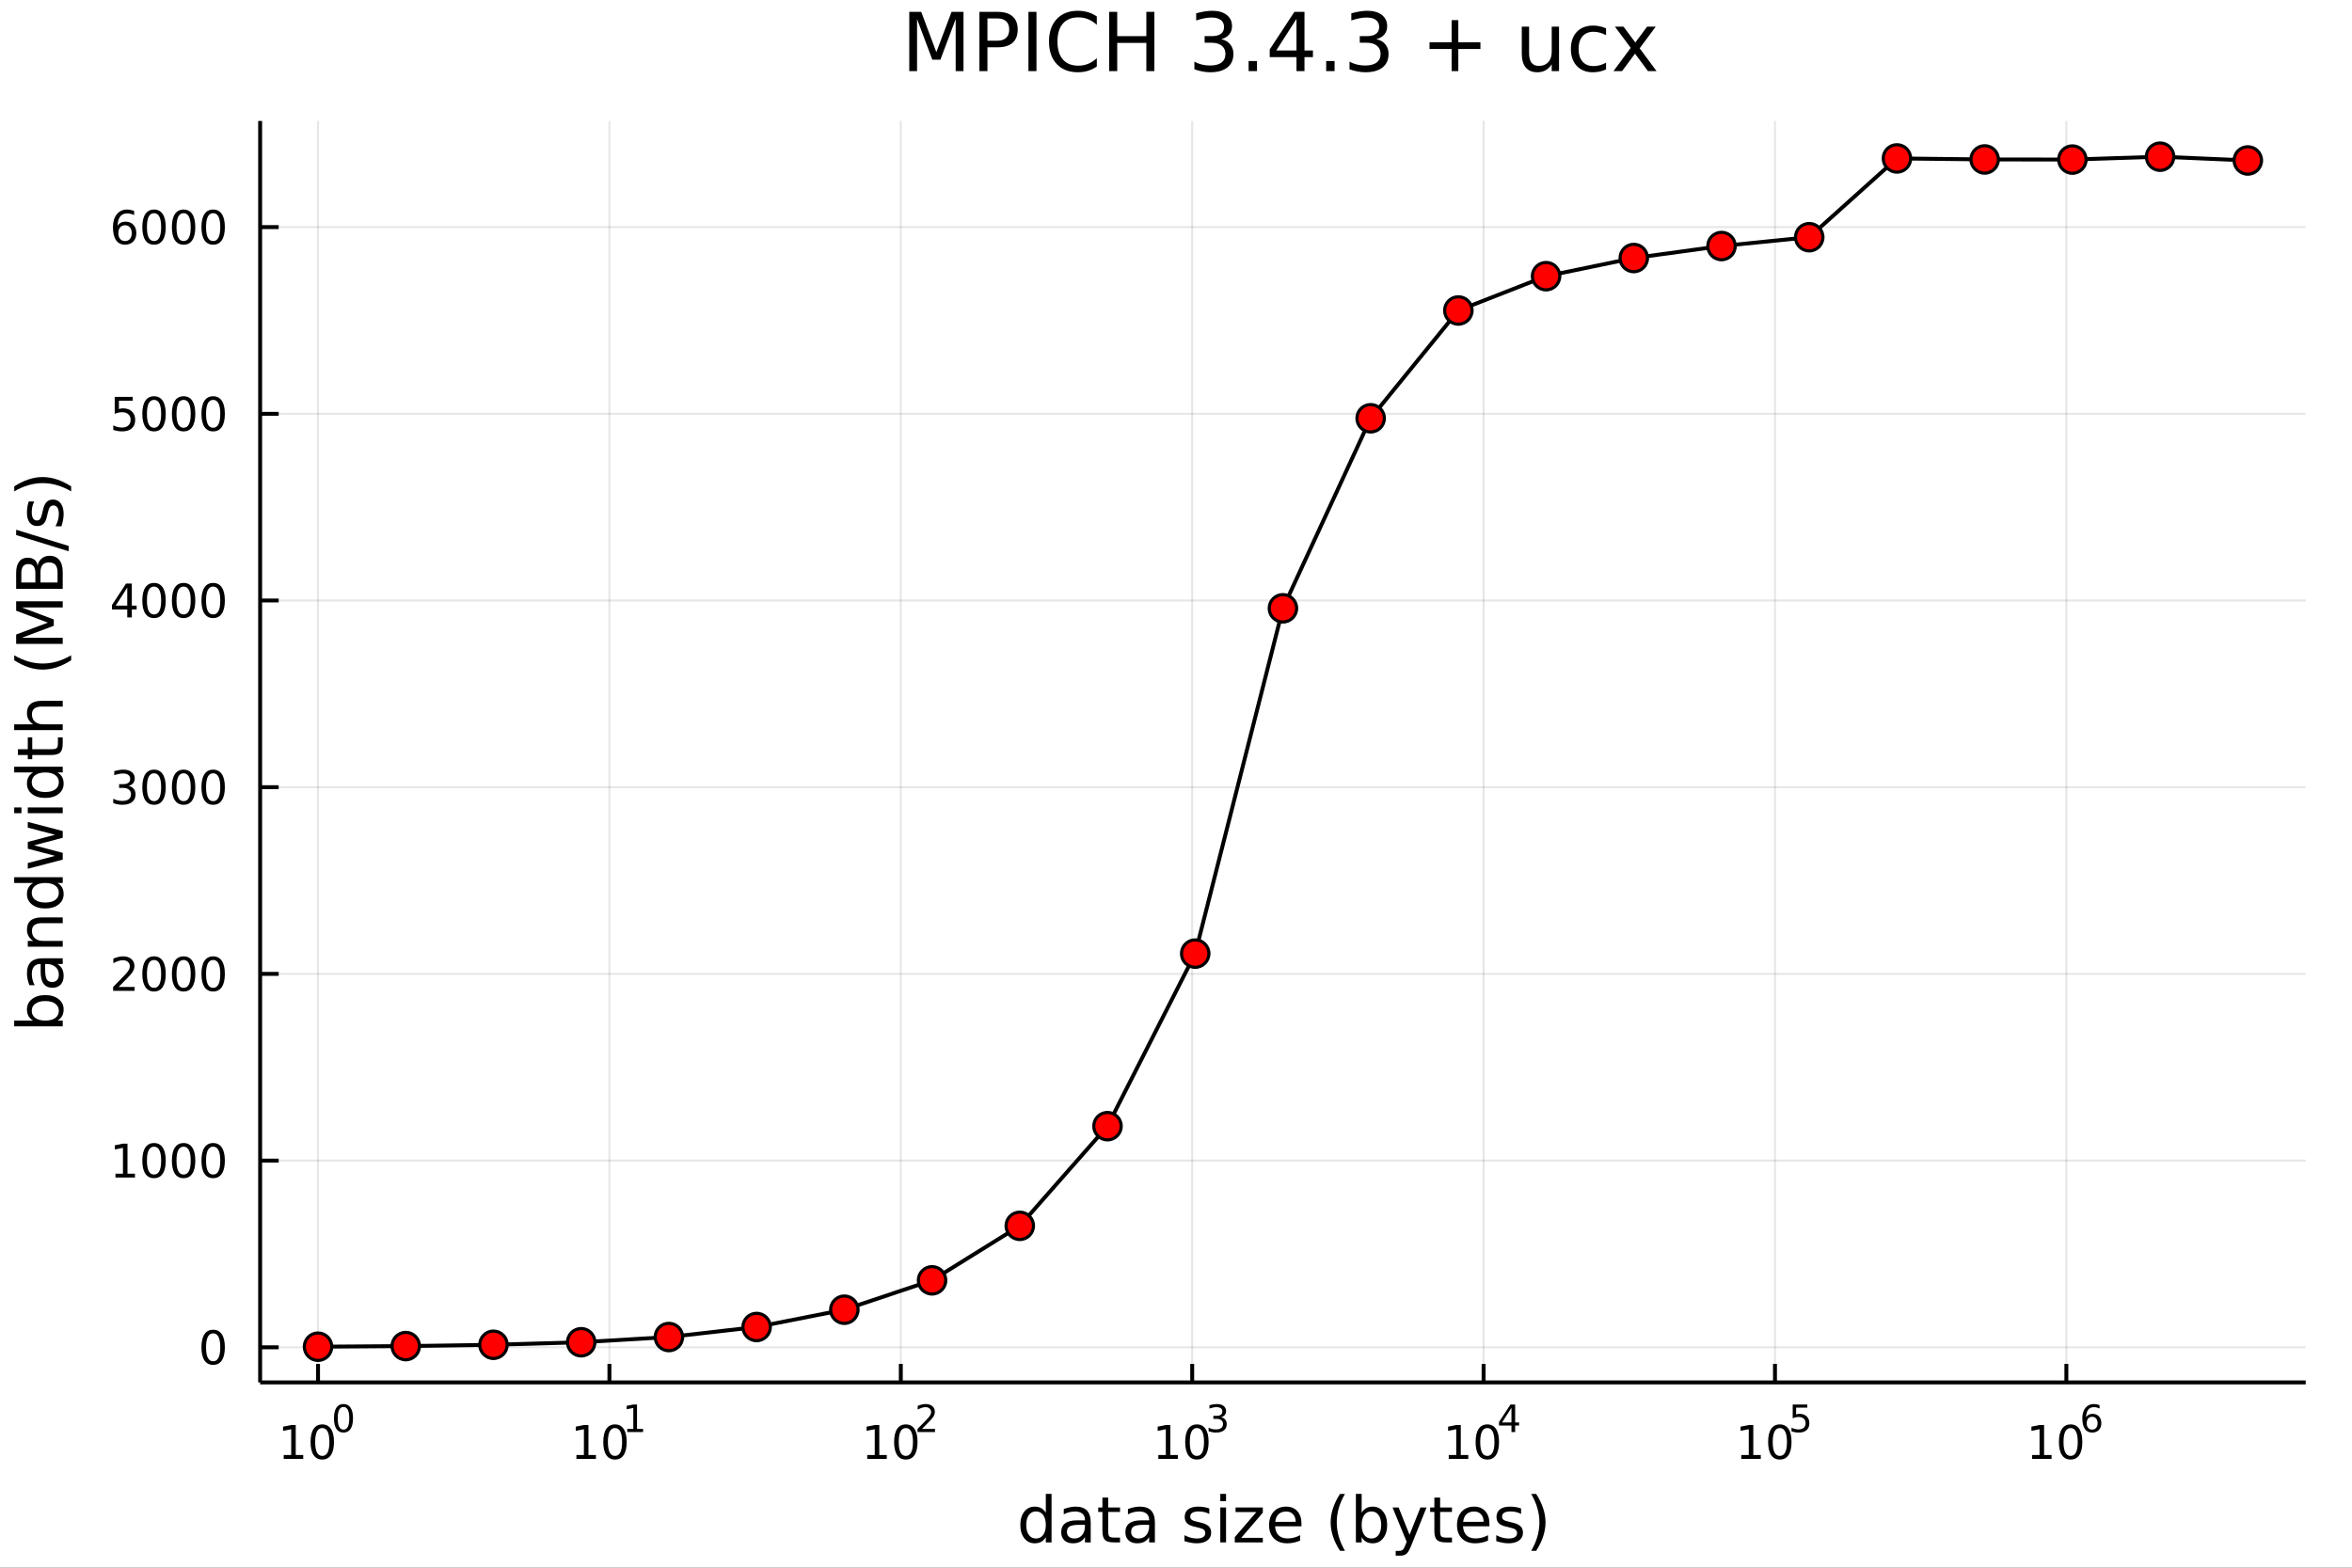 <?xml version="1.0" encoding="utf-8"?>
<svg xmlns="http://www.w3.org/2000/svg" xmlns:xlink="http://www.w3.org/1999/xlink" width="600" height="400" viewBox="0 0 2400 1600">
<rect x="0" y="0" width="2400" height="1600" fill="#333333" stroke="none"/>
<defs>
  <clipPath id="clip180">
    <rect x="0" y="0" width="2400" height="1600"/>
  </clipPath>
</defs>
<path clip-path="url(#clip180)" d="
M0 1600 L2400 1600 L2400 0 L0 0  Z
  " fill="#ffffff" fill-rule="evenodd" fill-opacity="1"/>
<defs>
  <clipPath id="clip181">
    <rect x="480" y="0" width="1681" height="1600"/>
  </clipPath>
</defs>
<path clip-path="url(#clip180)" d="
M265.445 1410.9 L2352.76 1410.9 L2352.76 123.472 L265.445 123.472  Z
  " fill="#ffffff" fill-rule="evenodd" fill-opacity="1"/>
<defs>
  <clipPath id="clip182">
    <rect x="265" y="123" width="2088" height="1288"/>
  </clipPath>
</defs>
<polyline clip-path="url(#clip182)" style="stroke:#000000; stroke-linecap:butt; stroke-linejoin:round; stroke-width:2; stroke-opacity:0.1; fill:none" points="
  324.52,1410.9 324.52,123.472 
  "/>
<polyline clip-path="url(#clip182)" style="stroke:#000000; stroke-linecap:butt; stroke-linejoin:round; stroke-width:2; stroke-opacity:0.1; fill:none" points="
  621.857,1410.9 621.857,123.472 
  "/>
<polyline clip-path="url(#clip182)" style="stroke:#000000; stroke-linecap:butt; stroke-linejoin:round; stroke-width:2; stroke-opacity:0.1; fill:none" points="
  919.193,1410.9 919.193,123.472 
  "/>
<polyline clip-path="url(#clip182)" style="stroke:#000000; stroke-linecap:butt; stroke-linejoin:round; stroke-width:2; stroke-opacity:0.1; fill:none" points="
  1216.53,1410.9 1216.53,123.472 
  "/>
<polyline clip-path="url(#clip182)" style="stroke:#000000; stroke-linecap:butt; stroke-linejoin:round; stroke-width:2; stroke-opacity:0.1; fill:none" points="
  1513.87,1410.9 1513.87,123.472 
  "/>
<polyline clip-path="url(#clip182)" style="stroke:#000000; stroke-linecap:butt; stroke-linejoin:round; stroke-width:2; stroke-opacity:0.1; fill:none" points="
  1811.2,1410.9 1811.2,123.472 
  "/>
<polyline clip-path="url(#clip182)" style="stroke:#000000; stroke-linecap:butt; stroke-linejoin:round; stroke-width:2; stroke-opacity:0.1; fill:none" points="
  2108.54,1410.9 2108.54,123.472 
  "/>
<polyline clip-path="url(#clip180)" style="stroke:#000000; stroke-linecap:butt; stroke-linejoin:round; stroke-width:4; stroke-opacity:1; fill:none" points="
  265.445,1410.9 2352.76,1410.9 
  "/>
<polyline clip-path="url(#clip180)" style="stroke:#000000; stroke-linecap:butt; stroke-linejoin:round; stroke-width:4; stroke-opacity:1; fill:none" points="
  324.52,1410.9 324.52,1392 
  "/>
<polyline clip-path="url(#clip180)" style="stroke:#000000; stroke-linecap:butt; stroke-linejoin:round; stroke-width:4; stroke-opacity:1; fill:none" points="
  621.857,1410.9 621.857,1392 
  "/>
<polyline clip-path="url(#clip180)" style="stroke:#000000; stroke-linecap:butt; stroke-linejoin:round; stroke-width:4; stroke-opacity:1; fill:none" points="
  919.193,1410.9 919.193,1392 
  "/>
<polyline clip-path="url(#clip180)" style="stroke:#000000; stroke-linecap:butt; stroke-linejoin:round; stroke-width:4; stroke-opacity:1; fill:none" points="
  1216.53,1410.9 1216.53,1392 
  "/>
<polyline clip-path="url(#clip180)" style="stroke:#000000; stroke-linecap:butt; stroke-linejoin:round; stroke-width:4; stroke-opacity:1; fill:none" points="
  1513.87,1410.9 1513.87,1392 
  "/>
<polyline clip-path="url(#clip180)" style="stroke:#000000; stroke-linecap:butt; stroke-linejoin:round; stroke-width:4; stroke-opacity:1; fill:none" points="
  1811.2,1410.9 1811.2,1392 
  "/>
<polyline clip-path="url(#clip180)" style="stroke:#000000; stroke-linecap:butt; stroke-linejoin:round; stroke-width:4; stroke-opacity:1; fill:none" points="
  2108.54,1410.9 2108.54,1392 
  "/>
<path clip-path="url(#clip180)" d="M289.502 1485.02 L297.141 1485.02 L297.141 1458.66 L288.831 1460.32 L288.831 1456.06 L297.095 1454.4 L301.771 1454.4 L301.771 1485.02 L309.41 1485.02 L309.41 1488.96 L289.502 1488.96 L289.502 1485.02 Z" fill="#000000" fill-rule="evenodd" fill-opacity="1" /><path clip-path="url(#clip180)" d="M328.854 1457.48 Q325.243 1457.48 323.414 1461.04 Q321.609 1464.58 321.609 1471.71 Q321.609 1478.82 323.414 1482.38 Q325.243 1485.92 328.854 1485.92 Q332.488 1485.92 334.294 1482.38 Q336.123 1478.82 336.123 1471.71 Q336.123 1464.58 334.294 1461.04 Q332.488 1457.48 328.854 1457.48 M328.854 1453.77 Q334.664 1453.77 337.72 1458.38 Q340.798 1462.96 340.798 1471.71 Q340.798 1480.44 337.72 1485.04 Q334.664 1489.63 328.854 1489.63 Q323.044 1489.63 319.965 1485.04 Q316.91 1480.44 316.91 1471.71 Q316.91 1462.96 319.965 1458.38 Q323.044 1453.77 328.854 1453.77 Z" fill="#000000" fill-rule="evenodd" fill-opacity="1" /><path clip-path="url(#clip180)" d="M350.503 1435.97 Q347.569 1435.97 346.083 1438.86 Q344.616 1441.74 344.616 1447.53 Q344.616 1453.31 346.083 1456.2 Q347.569 1459.08 350.503 1459.08 Q353.456 1459.08 354.923 1456.2 Q356.409 1453.31 356.409 1447.53 Q356.409 1441.74 354.923 1438.86 Q353.456 1435.97 350.503 1435.97 M350.503 1432.96 Q355.224 1432.96 357.707 1436.7 Q360.208 1440.43 360.208 1447.53 Q360.208 1454.62 357.707 1458.37 Q355.224 1462.09 350.503 1462.09 Q345.782 1462.09 343.281 1458.37 Q340.798 1454.62 340.798 1447.53 Q340.798 1440.43 343.281 1436.7 Q345.782 1432.96 350.503 1432.96 Z" fill="#000000" fill-rule="evenodd" fill-opacity="1" /><path clip-path="url(#clip180)" d="M588.184 1485.02 L595.823 1485.02 L595.823 1458.66 L587.513 1460.32 L587.513 1456.06 L595.777 1454.4 L600.453 1454.4 L600.453 1485.02 L608.091 1485.02 L608.091 1488.96 L588.184 1488.96 L588.184 1485.02 Z" fill="#000000" fill-rule="evenodd" fill-opacity="1" /><path clip-path="url(#clip180)" d="M627.536 1457.48 Q623.925 1457.48 622.096 1461.04 Q620.29 1464.58 620.29 1471.71 Q620.29 1478.82 622.096 1482.38 Q623.925 1485.92 627.536 1485.92 Q631.17 1485.92 632.976 1482.38 Q634.804 1478.82 634.804 1471.71 Q634.804 1464.58 632.976 1461.04 Q631.17 1457.48 627.536 1457.48 M627.536 1453.77 Q633.346 1453.77 636.401 1458.38 Q639.48 1462.96 639.48 1471.71 Q639.48 1480.44 636.401 1485.04 Q633.346 1489.63 627.536 1489.63 Q621.726 1489.63 618.647 1485.04 Q615.591 1480.44 615.591 1471.71 Q615.591 1462.96 618.647 1458.38 Q621.726 1453.77 627.536 1453.77 Z" fill="#000000" fill-rule="evenodd" fill-opacity="1" /><path clip-path="url(#clip180)" d="M640.026 1458.35 L646.232 1458.35 L646.232 1436.93 L639.48 1438.28 L639.48 1434.82 L646.194 1433.47 L649.994 1433.47 L649.994 1458.35 L656.2 1458.35 L656.2 1461.55 L640.026 1461.55 L640.026 1458.35 Z" fill="#000000" fill-rule="evenodd" fill-opacity="1" /><path clip-path="url(#clip180)" d="M884.966 1485.02 L892.605 1485.02 L892.605 1458.66 L884.295 1460.32 L884.295 1456.06 L892.559 1454.4 L897.235 1454.4 L897.235 1485.02 L904.874 1485.02 L904.874 1488.96 L884.966 1488.96 L884.966 1485.02 Z" fill="#000000" fill-rule="evenodd" fill-opacity="1" /><path clip-path="url(#clip180)" d="M924.318 1457.48 Q920.707 1457.48 918.878 1461.04 Q917.073 1464.58 917.073 1471.71 Q917.073 1478.82 918.878 1482.38 Q920.707 1485.92 924.318 1485.92 Q927.952 1485.92 929.758 1482.38 Q931.586 1478.82 931.586 1471.71 Q931.586 1464.58 929.758 1461.04 Q927.952 1457.48 924.318 1457.48 M924.318 1453.77 Q930.128 1453.77 933.184 1458.38 Q936.262 1462.96 936.262 1471.71 Q936.262 1480.44 933.184 1485.04 Q930.128 1489.63 924.318 1489.63 Q918.508 1489.63 915.429 1485.04 Q912.373 1480.44 912.373 1471.71 Q912.373 1462.96 915.429 1458.38 Q918.508 1453.77 924.318 1453.77 Z" fill="#000000" fill-rule="evenodd" fill-opacity="1" /><path clip-path="url(#clip180)" d="M940.833 1458.35 L954.092 1458.35 L954.092 1461.55 L936.262 1461.55 L936.262 1458.35 Q938.425 1456.11 942.149 1452.35 Q945.892 1448.57 946.851 1447.48 Q948.675 1445.43 949.39 1444.02 Q950.124 1442.59 950.124 1441.22 Q950.124 1438.98 948.544 1437.57 Q946.983 1436.16 944.462 1436.16 Q942.676 1436.16 940.682 1436.78 Q938.707 1437.4 936.45 1438.66 L936.45 1434.82 Q938.745 1433.9 940.738 1433.43 Q942.732 1432.96 944.387 1432.96 Q948.751 1432.96 951.346 1435.14 Q953.942 1437.32 953.942 1440.97 Q953.942 1442.7 953.283 1444.26 Q952.644 1445.8 950.932 1447.91 Q950.462 1448.46 947.942 1451.07 Q945.422 1453.67 940.833 1458.35 Z" fill="#000000" fill-rule="evenodd" fill-opacity="1" /><path clip-path="url(#clip180)" d="M1181.97 1485.02 L1189.61 1485.02 L1189.61 1458.66 L1181.3 1460.32 L1181.3 1456.06 L1189.57 1454.4 L1194.24 1454.4 L1194.24 1485.02 L1201.88 1485.02 L1201.88 1488.96 L1181.97 1488.96 L1181.97 1485.02 Z" fill="#000000" fill-rule="evenodd" fill-opacity="1" /><path clip-path="url(#clip180)" d="M1221.33 1457.48 Q1217.71 1457.48 1215.89 1461.04 Q1214.08 1464.58 1214.08 1471.71 Q1214.08 1478.82 1215.89 1482.38 Q1217.71 1485.92 1221.33 1485.92 Q1224.96 1485.92 1226.77 1482.38 Q1228.59 1478.82 1228.59 1471.71 Q1228.59 1464.58 1226.77 1461.04 Q1224.96 1457.48 1221.33 1457.48 M1221.33 1453.77 Q1227.14 1453.77 1230.19 1458.38 Q1233.27 1462.96 1233.27 1471.71 Q1233.27 1480.44 1230.19 1485.04 Q1227.14 1489.63 1221.33 1489.63 Q1215.52 1489.63 1212.44 1485.04 Q1209.38 1480.44 1209.38 1471.71 Q1209.38 1462.96 1212.44 1458.38 Q1215.52 1453.77 1221.33 1453.77 Z" fill="#000000" fill-rule="evenodd" fill-opacity="1" /><path clip-path="url(#clip180)" d="M1245.97 1446.41 Q1248.69 1446.99 1250.22 1448.83 Q1251.76 1450.68 1251.76 1453.38 Q1251.76 1457.54 1248.9 1459.82 Q1246.04 1462.09 1240.77 1462.09 Q1239.01 1462.09 1237.13 1461.73 Q1235.26 1461.4 1233.27 1460.7 L1233.27 1457.03 Q1234.85 1457.95 1236.73 1458.42 Q1238.61 1458.89 1240.66 1458.89 Q1244.23 1458.89 1246.1 1457.48 Q1247.98 1456.07 1247.98 1453.38 Q1247.98 1450.9 1246.23 1449.51 Q1244.5 1448.1 1241.4 1448.1 L1238.12 1448.1 L1238.12 1444.98 L1241.55 1444.98 Q1244.35 1444.98 1245.83 1443.87 Q1247.32 1442.74 1247.32 1440.63 Q1247.32 1438.47 1245.78 1437.32 Q1244.25 1436.16 1241.4 1436.16 Q1239.83 1436.16 1238.05 1436.49 Q1236.26 1436.83 1234.12 1437.55 L1234.12 1434.16 Q1236.28 1433.56 1238.16 1433.26 Q1240.06 1432.96 1241.73 1432.96 Q1246.06 1432.96 1248.58 1434.93 Q1251.1 1436.89 1251.1 1440.24 Q1251.1 1442.57 1249.76 1444.19 Q1248.43 1445.79 1245.97 1446.41 Z" fill="#000000" fill-rule="evenodd" fill-opacity="1" /><path clip-path="url(#clip180)" d="M1478.32 1485.02 L1485.96 1485.02 L1485.96 1458.66 L1477.65 1460.32 L1477.65 1456.06 L1485.92 1454.4 L1490.59 1454.4 L1490.59 1485.02 L1498.23 1485.02 L1498.23 1488.96 L1478.32 1488.96 L1478.32 1485.02 Z" fill="#000000" fill-rule="evenodd" fill-opacity="1" /><path clip-path="url(#clip180)" d="M1517.68 1457.48 Q1514.06 1457.48 1512.24 1461.04 Q1510.43 1464.58 1510.43 1471.71 Q1510.43 1478.82 1512.24 1482.38 Q1514.06 1485.92 1517.68 1485.92 Q1521.31 1485.92 1523.12 1482.38 Q1524.94 1478.82 1524.94 1471.71 Q1524.94 1464.58 1523.12 1461.04 Q1521.31 1457.48 1517.68 1457.48 M1517.68 1453.77 Q1523.49 1453.77 1526.54 1458.38 Q1529.62 1462.96 1529.62 1471.71 Q1529.62 1480.44 1526.54 1485.04 Q1523.49 1489.63 1517.68 1489.63 Q1511.87 1489.63 1508.79 1485.04 Q1505.73 1480.44 1505.73 1471.71 Q1505.73 1462.96 1508.79 1458.38 Q1511.87 1453.77 1517.68 1453.77 Z" fill="#000000" fill-rule="evenodd" fill-opacity="1" /><path clip-path="url(#clip180)" d="M1542.3 1436.78 L1532.7 1451.77 L1542.3 1451.77 L1542.3 1436.78 M1541.3 1433.47 L1546.08 1433.47 L1546.08 1451.77 L1550.08 1451.77 L1550.08 1454.93 L1546.08 1454.93 L1546.08 1461.55 L1542.3 1461.55 L1542.3 1454.93 L1529.62 1454.93 L1529.62 1451.26 L1541.3 1433.47 Z" fill="#000000" fill-rule="evenodd" fill-opacity="1" /><path clip-path="url(#clip180)" d="M1776.81 1485.02 L1784.45 1485.02 L1784.45 1458.66 L1776.14 1460.32 L1776.14 1456.06 L1784.4 1454.4 L1789.08 1454.4 L1789.08 1485.02 L1796.72 1485.02 L1796.72 1488.96 L1776.81 1488.96 L1776.81 1485.02 Z" fill="#000000" fill-rule="evenodd" fill-opacity="1" /><path clip-path="url(#clip180)" d="M1816.16 1457.48 Q1812.55 1457.48 1810.72 1461.04 Q1808.91 1464.58 1808.91 1471.71 Q1808.91 1478.82 1810.72 1482.38 Q1812.55 1485.92 1816.16 1485.92 Q1819.79 1485.92 1821.6 1482.38 Q1823.43 1478.82 1823.43 1471.71 Q1823.43 1464.58 1821.6 1461.04 Q1819.79 1457.48 1816.16 1457.48 M1816.16 1453.77 Q1821.97 1453.77 1825.03 1458.38 Q1828.1 1462.96 1828.1 1471.71 Q1828.1 1480.44 1825.03 1485.04 Q1821.97 1489.63 1816.16 1489.63 Q1810.35 1489.63 1807.27 1485.04 Q1804.22 1480.44 1804.22 1471.71 Q1804.22 1462.96 1807.27 1458.38 Q1810.35 1453.77 1816.16 1453.77 Z" fill="#000000" fill-rule="evenodd" fill-opacity="1" /><path clip-path="url(#clip180)" d="M1829.29 1433.47 L1844.2 1433.47 L1844.2 1436.66 L1832.77 1436.66 L1832.77 1443.55 Q1833.6 1443.27 1834.42 1443.13 Q1835.25 1442.98 1836.08 1442.98 Q1840.78 1442.98 1843.53 1445.56 Q1846.27 1448.14 1846.27 1452.54 Q1846.27 1457.07 1843.45 1459.59 Q1840.63 1462.09 1835.5 1462.09 Q1833.73 1462.09 1831.88 1461.79 Q1830.06 1461.49 1828.1 1460.89 L1828.1 1457.07 Q1829.8 1457.99 1831.6 1458.44 Q1833.41 1458.89 1835.42 1458.89 Q1838.67 1458.89 1840.57 1457.18 Q1842.47 1455.47 1842.47 1452.54 Q1842.47 1449.6 1840.57 1447.89 Q1838.67 1446.18 1835.42 1446.18 Q1833.9 1446.18 1832.37 1446.52 Q1830.87 1446.86 1829.29 1447.57 L1829.29 1433.47 Z" fill="#000000" fill-rule="evenodd" fill-opacity="1" /><path clip-path="url(#clip180)" d="M2073.53 1485.02 L2081.17 1485.02 L2081.17 1458.66 L2072.86 1460.32 L2072.86 1456.06 L2081.13 1454.4 L2085.8 1454.4 L2085.8 1485.02 L2093.44 1485.02 L2093.44 1488.96 L2073.53 1488.96 L2073.53 1485.02 Z" fill="#000000" fill-rule="evenodd" fill-opacity="1" /><path clip-path="url(#clip180)" d="M2112.89 1457.48 Q2109.27 1457.48 2107.45 1461.04 Q2105.64 1464.58 2105.64 1471.71 Q2105.64 1478.82 2107.45 1482.38 Q2109.27 1485.92 2112.89 1485.92 Q2116.52 1485.92 2118.32 1482.38 Q2120.15 1478.82 2120.15 1471.71 Q2120.15 1464.58 2118.32 1461.04 Q2116.52 1457.48 2112.89 1457.48 M2112.89 1453.77 Q2118.7 1453.77 2121.75 1458.38 Q2124.83 1462.96 2124.83 1471.71 Q2124.83 1480.44 2121.75 1485.04 Q2118.7 1489.63 2112.89 1489.63 Q2107.07 1489.63 2104 1485.04 Q2100.94 1480.44 2100.94 1471.71 Q2100.94 1462.96 2104 1458.38 Q2107.07 1453.77 2112.89 1453.77 Z" fill="#000000" fill-rule="evenodd" fill-opacity="1" /><path clip-path="url(#clip180)" d="M2134.85 1445.99 Q2132.3 1445.99 2130.79 1447.74 Q2129.31 1449.49 2129.31 1452.54 Q2129.31 1455.57 2130.79 1457.33 Q2132.3 1459.08 2134.85 1459.08 Q2137.41 1459.08 2138.9 1457.33 Q2140.4 1455.57 2140.4 1452.54 Q2140.4 1449.49 2138.9 1447.74 Q2137.41 1445.99 2134.85 1445.99 M2142.4 1434.09 L2142.4 1437.55 Q2140.97 1436.87 2139.5 1436.51 Q2138.05 1436.16 2136.62 1436.16 Q2132.86 1436.16 2130.87 1438.69 Q2128.89 1441.23 2128.61 1446.37 Q2129.72 1444.73 2131.39 1443.87 Q2133.07 1442.98 2135.08 1442.98 Q2139.31 1442.98 2141.76 1445.56 Q2144.22 1448.12 2144.22 1452.54 Q2144.22 1456.86 2141.66 1459.48 Q2139.1 1462.09 2134.85 1462.09 Q2129.98 1462.09 2127.41 1458.37 Q2124.83 1454.62 2124.83 1447.53 Q2124.83 1440.88 2127.99 1436.93 Q2131.15 1432.96 2136.47 1432.96 Q2137.9 1432.96 2139.35 1433.24 Q2140.82 1433.52 2142.4 1434.09 Z" fill="#000000" fill-rule="evenodd" fill-opacity="1" /><path clip-path="url(#clip180)" d="M1067.16 1543.95 L1067.16 1524.66 L1073.01 1524.66 L1073.01 1574.19 L1067.16 1574.19 L1067.16 1568.84 Q1065.31 1572.02 1062.48 1573.58 Q1059.68 1575.11 1055.73 1575.11 Q1049.27 1575.11 1045.19 1569.95 Q1041.15 1564.8 1041.15 1556.39 Q1041.15 1547.99 1045.19 1542.83 Q1049.27 1537.68 1055.73 1537.68 Q1059.68 1537.68 1062.48 1539.24 Q1065.31 1540.77 1067.16 1543.95 M1047.2 1556.39 Q1047.2 1562.85 1049.84 1566.55 Q1052.51 1570.21 1057.16 1570.21 Q1061.81 1570.21 1064.48 1566.55 Q1067.16 1562.85 1067.16 1556.39 Q1067.16 1549.93 1064.48 1546.27 Q1061.81 1542.58 1057.16 1542.58 Q1052.51 1542.58 1049.84 1546.27 Q1047.2 1549.93 1047.2 1556.39 Z" fill="#000000" fill-rule="evenodd" fill-opacity="1" /><path clip-path="url(#clip180)" d="M1101.28 1556.27 Q1094.18 1556.27 1091.44 1557.89 Q1088.7 1559.51 1088.7 1563.43 Q1088.7 1566.55 1090.74 1568.39 Q1092.81 1570.21 1096.34 1570.21 Q1101.21 1570.21 1104.14 1566.77 Q1107.1 1563.3 1107.1 1557.57 L1107.1 1556.27 L1101.28 1556.27 M1112.96 1553.85 L1112.96 1574.19 L1107.1 1574.19 L1107.1 1568.77 Q1105.1 1572.02 1102.1 1573.58 Q1099.11 1575.11 1094.78 1575.11 Q1089.31 1575.11 1086.06 1572.05 Q1082.85 1568.97 1082.85 1563.81 Q1082.85 1557.79 1086.86 1554.74 Q1090.9 1551.68 1098.89 1551.68 L1107.1 1551.68 L1107.1 1551.11 Q1107.1 1547.07 1104.43 1544.87 Q1101.79 1542.64 1096.98 1542.64 Q1093.92 1542.64 1091.03 1543.38 Q1088.13 1544.11 1085.46 1545.57 L1085.46 1540.16 Q1088.67 1538.92 1091.7 1538.31 Q1094.72 1537.68 1097.58 1537.68 Q1105.32 1537.68 1109.14 1541.69 Q1112.96 1545.7 1112.96 1553.85 Z" fill="#000000" fill-rule="evenodd" fill-opacity="1" /><path clip-path="url(#clip180)" d="M1130.81 1528.42 L1130.81 1538.54 L1142.88 1538.54 L1142.88 1543.09 L1130.81 1543.09 L1130.81 1562.44 Q1130.81 1566.8 1131.99 1568.04 Q1133.2 1569.28 1136.86 1569.28 L1142.88 1569.28 L1142.88 1574.19 L1136.86 1574.19 Q1130.08 1574.19 1127.5 1571.67 Q1124.92 1569.12 1124.92 1562.44 L1124.92 1543.09 L1120.63 1543.09 L1120.63 1538.54 L1124.92 1538.54 L1124.92 1528.42 L1130.81 1528.42 Z" fill="#000000" fill-rule="evenodd" fill-opacity="1" /><path clip-path="url(#clip180)" d="M1166.78 1556.27 Q1159.68 1556.27 1156.94 1557.89 Q1154.21 1559.51 1154.21 1563.43 Q1154.21 1566.55 1156.24 1568.39 Q1158.31 1570.21 1161.85 1570.21 Q1166.72 1570.21 1169.64 1566.77 Q1172.6 1563.3 1172.6 1557.57 L1172.6 1556.27 L1166.78 1556.27 M1178.46 1553.85 L1178.46 1574.19 L1172.6 1574.19 L1172.6 1568.77 Q1170.6 1572.02 1167.61 1573.58 Q1164.61 1575.11 1160.29 1575.11 Q1154.81 1575.11 1151.56 1572.05 Q1148.35 1568.97 1148.35 1563.81 Q1148.35 1557.79 1152.36 1554.74 Q1156.4 1551.68 1164.39 1551.68 L1172.6 1551.68 L1172.6 1551.11 Q1172.6 1547.07 1169.93 1544.87 Q1167.29 1542.64 1162.48 1542.64 Q1159.43 1542.64 1156.53 1543.38 Q1153.63 1544.11 1150.96 1545.57 L1150.96 1540.16 Q1154.17 1538.92 1157.2 1538.31 Q1160.22 1537.68 1163.09 1537.68 Q1170.82 1537.68 1174.64 1541.69 Q1178.46 1545.7 1178.46 1553.85 Z" fill="#000000" fill-rule="evenodd" fill-opacity="1" /><path clip-path="url(#clip180)" d="M1233.97 1539.59 L1233.97 1545.13 Q1231.49 1543.85 1228.81 1543.22 Q1226.14 1542.58 1223.27 1542.58 Q1218.91 1542.58 1216.72 1543.92 Q1214.55 1545.25 1214.55 1547.93 Q1214.55 1549.96 1216.11 1551.14 Q1217.67 1552.29 1222.38 1553.34 L1224.39 1553.78 Q1230.63 1555.12 1233.24 1557.57 Q1235.88 1559.99 1235.88 1564.35 Q1235.88 1569.32 1231.93 1572.21 Q1228.02 1575.11 1221.14 1575.11 Q1218.28 1575.11 1215.16 1574.54 Q1212.07 1573.99 1208.63 1572.88 L1208.63 1566.83 Q1211.88 1568.52 1215.03 1569.38 Q1218.18 1570.21 1221.27 1570.21 Q1225.41 1570.21 1227.64 1568.81 Q1229.86 1567.37 1229.86 1564.8 Q1229.86 1562.41 1228.24 1561.14 Q1226.65 1559.86 1221.21 1558.68 L1219.17 1558.21 Q1213.73 1557.06 1211.31 1554.71 Q1208.89 1552.32 1208.89 1548.18 Q1208.89 1543.15 1212.45 1540.42 Q1216.02 1537.68 1222.57 1537.68 Q1225.82 1537.68 1228.69 1538.16 Q1231.55 1538.63 1233.97 1539.59 Z" fill="#000000" fill-rule="evenodd" fill-opacity="1" /><path clip-path="url(#clip180)" d="M1245.2 1538.54 L1251.06 1538.54 L1251.06 1574.19 L1245.2 1574.19 L1245.2 1538.54 M1245.2 1524.66 L1251.06 1524.66 L1251.06 1532.08 L1245.2 1532.08 L1245.2 1524.66 Z" fill="#000000" fill-rule="evenodd" fill-opacity="1" /><path clip-path="url(#clip180)" d="M1260.77 1538.54 L1288.59 1538.54 L1288.59 1543.88 L1266.56 1569.51 L1288.59 1569.51 L1288.59 1574.19 L1259.97 1574.19 L1259.97 1568.84 L1282 1543.22 L1260.77 1543.22 L1260.77 1538.54 Z" fill="#000000" fill-rule="evenodd" fill-opacity="1" /><path clip-path="url(#clip180)" d="M1328.02 1554.9 L1328.02 1557.76 L1301.1 1557.76 Q1301.48 1563.81 1304.72 1566.99 Q1308 1570.14 1313.83 1570.14 Q1317.2 1570.14 1320.35 1569.32 Q1323.53 1568.49 1326.65 1566.83 L1326.65 1572.37 Q1323.5 1573.71 1320.19 1574.41 Q1316.88 1575.11 1313.48 1575.11 Q1304.95 1575.11 1299.95 1570.14 Q1294.98 1565.18 1294.98 1556.71 Q1294.98 1547.96 1299.69 1542.83 Q1304.44 1537.68 1312.46 1537.68 Q1319.65 1537.68 1323.82 1542.33 Q1328.02 1546.94 1328.02 1554.9 M1322.17 1553.18 Q1322.1 1548.37 1319.46 1545.51 Q1316.85 1542.64 1312.52 1542.64 Q1307.62 1542.64 1304.66 1545.41 Q1301.73 1548.18 1301.29 1553.21 L1322.17 1553.18 Z" fill="#000000" fill-rule="evenodd" fill-opacity="1" /><path clip-path="url(#clip180)" d="M1372.42 1524.72 Q1368.16 1532.04 1366.09 1539.21 Q1364.02 1546.37 1364.02 1553.72 Q1364.02 1561.07 1366.09 1568.3 Q1368.19 1575.49 1372.42 1582.78 L1367.33 1582.78 Q1362.56 1575.3 1360.17 1568.07 Q1357.81 1560.85 1357.81 1553.72 Q1357.81 1546.62 1360.17 1539.43 Q1362.52 1532.24 1367.33 1524.72 L1372.42 1524.72 Z" fill="#000000" fill-rule="evenodd" fill-opacity="1" /><path clip-path="url(#clip180)" d="M1409.38 1556.39 Q1409.38 1549.93 1406.7 1546.27 Q1404.06 1542.58 1399.41 1542.58 Q1394.77 1542.58 1392.09 1546.27 Q1389.45 1549.93 1389.45 1556.39 Q1389.45 1562.85 1392.09 1566.55 Q1394.77 1570.21 1399.41 1570.21 Q1404.06 1570.21 1406.7 1566.55 Q1409.38 1562.85 1409.38 1556.39 M1389.45 1543.95 Q1391.3 1540.77 1394.1 1539.24 Q1396.93 1537.68 1400.85 1537.68 Q1407.34 1537.68 1411.38 1542.83 Q1415.46 1547.99 1415.46 1556.39 Q1415.46 1564.8 1411.38 1569.95 Q1407.34 1575.11 1400.85 1575.11 Q1396.93 1575.11 1394.1 1573.58 Q1391.3 1572.02 1389.45 1568.84 L1389.45 1574.19 L1383.56 1574.19 L1383.56 1524.66 L1389.45 1524.66 L1389.45 1543.95 Z" fill="#000000" fill-rule="evenodd" fill-opacity="1" /><path clip-path="url(#clip180)" d="M1440 1577.5 Q1437.51 1583.86 1435.16 1585.8 Q1432.8 1587.74 1428.86 1587.74 L1424.18 1587.74 L1424.18 1582.84 L1427.61 1582.84 Q1430.03 1582.84 1431.37 1581.7 Q1432.71 1580.55 1434.33 1576.29 L1435.38 1573.61 L1420.96 1538.54 L1427.17 1538.54 L1438.31 1566.42 L1449.45 1538.54 L1455.65 1538.54 L1440 1577.5 Z" fill="#000000" fill-rule="evenodd" fill-opacity="1" /><path clip-path="url(#clip180)" d="M1469.53 1528.42 L1469.53 1538.54 L1481.6 1538.54 L1481.6 1543.09 L1469.53 1543.09 L1469.53 1562.44 Q1469.53 1566.8 1470.71 1568.04 Q1471.92 1569.28 1475.58 1569.28 L1481.6 1569.28 L1481.6 1574.19 L1475.58 1574.19 Q1468.8 1574.19 1466.22 1571.67 Q1463.64 1569.12 1463.64 1562.44 L1463.64 1543.09 L1459.35 1543.09 L1459.35 1538.54 L1463.64 1538.54 L1463.64 1528.42 L1469.53 1528.42 Z" fill="#000000" fill-rule="evenodd" fill-opacity="1" /><path clip-path="url(#clip180)" d="M1519.79 1554.9 L1519.79 1557.76 L1492.86 1557.76 Q1493.24 1563.81 1496.49 1566.99 Q1499.77 1570.14 1505.59 1570.14 Q1508.97 1570.14 1512.12 1569.32 Q1515.3 1568.49 1518.42 1566.83 L1518.42 1572.37 Q1515.27 1573.71 1511.96 1574.41 Q1508.65 1575.11 1505.24 1575.11 Q1496.71 1575.11 1491.72 1570.14 Q1486.75 1565.18 1486.75 1556.71 Q1486.75 1547.96 1491.46 1542.83 Q1496.2 1537.68 1504.23 1537.68 Q1511.42 1537.68 1515.59 1542.33 Q1519.79 1546.94 1519.79 1554.9 M1513.93 1553.18 Q1513.87 1548.37 1511.23 1545.51 Q1508.62 1542.64 1504.29 1542.64 Q1499.39 1542.64 1496.43 1545.41 Q1493.5 1548.18 1493.05 1553.21 L1513.93 1553.18 Z" fill="#000000" fill-rule="evenodd" fill-opacity="1" /><path clip-path="url(#clip180)" d="M1552.13 1539.59 L1552.13 1545.13 Q1549.64 1543.85 1546.97 1543.22 Q1544.3 1542.58 1541.43 1542.58 Q1537.07 1542.58 1534.88 1543.92 Q1532.71 1545.25 1532.71 1547.93 Q1532.71 1549.96 1534.27 1551.14 Q1535.83 1552.29 1540.54 1553.34 L1542.55 1553.78 Q1548.79 1555.12 1551.4 1557.57 Q1554.04 1559.99 1554.04 1564.35 Q1554.04 1569.32 1550.09 1572.21 Q1546.18 1575.11 1539.3 1575.11 Q1536.44 1575.11 1533.32 1574.54 Q1530.23 1573.99 1526.79 1572.88 L1526.79 1566.83 Q1530.04 1568.52 1533.19 1569.38 Q1536.34 1570.21 1539.43 1570.21 Q1543.57 1570.21 1545.79 1568.81 Q1548.02 1567.37 1548.02 1564.8 Q1548.02 1562.41 1546.4 1561.14 Q1544.81 1559.86 1539.36 1558.68 L1537.33 1558.21 Q1531.88 1557.06 1529.47 1554.71 Q1527.05 1552.32 1527.05 1548.18 Q1527.05 1543.15 1530.61 1540.42 Q1534.18 1537.68 1540.73 1537.68 Q1543.98 1537.68 1546.84 1538.16 Q1549.71 1538.63 1552.13 1539.59 Z" fill="#000000" fill-rule="evenodd" fill-opacity="1" /><path clip-path="url(#clip180)" d="M1562.44 1524.72 L1567.53 1524.72 Q1572.31 1532.24 1574.66 1539.43 Q1577.05 1546.62 1577.05 1553.72 Q1577.05 1560.85 1574.66 1568.07 Q1572.31 1575.3 1567.53 1582.78 L1562.44 1582.78 Q1566.67 1575.49 1568.74 1568.3 Q1570.84 1561.07 1570.84 1553.72 Q1570.84 1546.37 1568.74 1539.21 Q1566.67 1532.04 1562.44 1524.72 Z" fill="#000000" fill-rule="evenodd" fill-opacity="1" /><polyline clip-path="url(#clip182)" style="stroke:#000000; stroke-linecap:butt; stroke-linejoin:round; stroke-width:2; stroke-opacity:0.1; fill:none" points="
  265.445,1375.06 2352.76,1375.06 
  "/>
<polyline clip-path="url(#clip182)" style="stroke:#000000; stroke-linecap:butt; stroke-linejoin:round; stroke-width:2; stroke-opacity:0.1; fill:none" points="
  265.445,1184.51 2352.76,1184.51 
  "/>
<polyline clip-path="url(#clip182)" style="stroke:#000000; stroke-linecap:butt; stroke-linejoin:round; stroke-width:2; stroke-opacity:0.1; fill:none" points="
  265.445,993.965 2352.76,993.965 
  "/>
<polyline clip-path="url(#clip182)" style="stroke:#000000; stroke-linecap:butt; stroke-linejoin:round; stroke-width:2; stroke-opacity:0.1; fill:none" points="
  265.445,803.418 2352.76,803.418 
  "/>
<polyline clip-path="url(#clip182)" style="stroke:#000000; stroke-linecap:butt; stroke-linejoin:round; stroke-width:2; stroke-opacity:0.1; fill:none" points="
  265.445,612.87 2352.76,612.87 
  "/>
<polyline clip-path="url(#clip182)" style="stroke:#000000; stroke-linecap:butt; stroke-linejoin:round; stroke-width:2; stroke-opacity:0.1; fill:none" points="
  265.445,422.323 2352.76,422.323 
  "/>
<polyline clip-path="url(#clip182)" style="stroke:#000000; stroke-linecap:butt; stroke-linejoin:round; stroke-width:2; stroke-opacity:0.1; fill:none" points="
  265.445,231.776 2352.76,231.776 
  "/>
<polyline clip-path="url(#clip180)" style="stroke:#000000; stroke-linecap:butt; stroke-linejoin:round; stroke-width:4; stroke-opacity:1; fill:none" points="
  265.445,1410.9 265.445,123.472 
  "/>
<polyline clip-path="url(#clip180)" style="stroke:#000000; stroke-linecap:butt; stroke-linejoin:round; stroke-width:4; stroke-opacity:1; fill:none" points="
  265.445,1375.06 284.342,1375.06 
  "/>
<polyline clip-path="url(#clip180)" style="stroke:#000000; stroke-linecap:butt; stroke-linejoin:round; stroke-width:4; stroke-opacity:1; fill:none" points="
  265.445,1184.51 284.342,1184.51 
  "/>
<polyline clip-path="url(#clip180)" style="stroke:#000000; stroke-linecap:butt; stroke-linejoin:round; stroke-width:4; stroke-opacity:1; fill:none" points="
  265.445,993.965 284.342,993.965 
  "/>
<polyline clip-path="url(#clip180)" style="stroke:#000000; stroke-linecap:butt; stroke-linejoin:round; stroke-width:4; stroke-opacity:1; fill:none" points="
  265.445,803.418 284.342,803.418 
  "/>
<polyline clip-path="url(#clip180)" style="stroke:#000000; stroke-linecap:butt; stroke-linejoin:round; stroke-width:4; stroke-opacity:1; fill:none" points="
  265.445,612.87 284.342,612.87 
  "/>
<polyline clip-path="url(#clip180)" style="stroke:#000000; stroke-linecap:butt; stroke-linejoin:round; stroke-width:4; stroke-opacity:1; fill:none" points="
  265.445,422.323 284.342,422.323 
  "/>
<polyline clip-path="url(#clip180)" style="stroke:#000000; stroke-linecap:butt; stroke-linejoin:round; stroke-width:4; stroke-opacity:1; fill:none" points="
  265.445,231.776 284.342,231.776 
  "/>
<path clip-path="url(#clip180)" d="M217.5 1360.86 Q213.889 1360.86 212.061 1364.42 Q210.255 1367.97 210.255 1375.1 Q210.255 1382.2 212.061 1385.77 Q213.889 1389.31 217.5 1389.31 Q221.135 1389.31 222.94 1385.77 Q224.769 1382.2 224.769 1375.1 Q224.769 1367.97 222.94 1364.42 Q221.135 1360.86 217.5 1360.86 M217.5 1357.16 Q223.31 1357.16 226.366 1361.76 Q229.445 1366.35 229.445 1375.1 Q229.445 1383.82 226.366 1388.43 Q223.31 1393.01 217.5 1393.01 Q211.69 1393.01 208.612 1388.43 Q205.556 1383.82 205.556 1375.1 Q205.556 1366.35 208.612 1361.76 Q211.69 1357.16 217.5 1357.16 Z" fill="#000000" fill-rule="evenodd" fill-opacity="1" /><path clip-path="url(#clip180)" d="M117.825 1197.86 L125.464 1197.86 L125.464 1171.49 L117.154 1173.16 L117.154 1168.9 L125.418 1167.23 L130.093 1167.23 L130.093 1197.86 L137.732 1197.86 L137.732 1201.79 L117.825 1201.79 L117.825 1197.86 Z" fill="#000000" fill-rule="evenodd" fill-opacity="1" /><path clip-path="url(#clip180)" d="M157.177 1170.31 Q153.566 1170.31 151.737 1173.88 Q149.931 1177.42 149.931 1184.55 Q149.931 1191.65 151.737 1195.22 Q153.566 1198.76 157.177 1198.76 Q160.811 1198.76 162.616 1195.22 Q164.445 1191.65 164.445 1184.55 Q164.445 1177.42 162.616 1173.88 Q160.811 1170.31 157.177 1170.31 M157.177 1166.61 Q162.987 1166.61 166.042 1171.21 Q169.121 1175.8 169.121 1184.55 Q169.121 1193.27 166.042 1197.88 Q162.987 1202.46 157.177 1202.46 Q151.366 1202.46 148.288 1197.88 Q145.232 1193.27 145.232 1184.55 Q145.232 1175.8 148.288 1171.21 Q151.366 1166.61 157.177 1166.61 Z" fill="#000000" fill-rule="evenodd" fill-opacity="1" /><path clip-path="url(#clip180)" d="M187.338 1170.31 Q183.727 1170.31 181.899 1173.88 Q180.093 1177.42 180.093 1184.55 Q180.093 1191.65 181.899 1195.22 Q183.727 1198.76 187.338 1198.76 Q190.973 1198.76 192.778 1195.22 Q194.607 1191.65 194.607 1184.55 Q194.607 1177.42 192.778 1173.88 Q190.973 1170.31 187.338 1170.31 M187.338 1166.61 Q193.149 1166.61 196.204 1171.21 Q199.283 1175.8 199.283 1184.55 Q199.283 1193.27 196.204 1197.88 Q193.149 1202.46 187.338 1202.46 Q181.528 1202.46 178.45 1197.88 Q175.394 1193.27 175.394 1184.55 Q175.394 1175.8 178.45 1171.21 Q181.528 1166.61 187.338 1166.61 Z" fill="#000000" fill-rule="evenodd" fill-opacity="1" /><path clip-path="url(#clip180)" d="M217.5 1170.31 Q213.889 1170.31 212.061 1173.88 Q210.255 1177.42 210.255 1184.55 Q210.255 1191.65 212.061 1195.22 Q213.889 1198.76 217.5 1198.76 Q221.135 1198.76 222.94 1195.22 Q224.769 1191.65 224.769 1184.55 Q224.769 1177.42 222.94 1173.88 Q221.135 1170.31 217.5 1170.31 M217.5 1166.61 Q223.31 1166.61 226.366 1171.21 Q229.445 1175.8 229.445 1184.55 Q229.445 1193.27 226.366 1197.88 Q223.31 1202.46 217.5 1202.46 Q211.69 1202.46 208.612 1197.88 Q205.556 1193.27 205.556 1184.55 Q205.556 1175.8 208.612 1171.21 Q211.69 1166.61 217.5 1166.61 Z" fill="#000000" fill-rule="evenodd" fill-opacity="1" /><path clip-path="url(#clip180)" d="M121.043 1007.31 L137.362 1007.31 L137.362 1011.25 L115.418 1011.25 L115.418 1007.31 Q118.08 1004.56 122.663 999.926 Q127.269 995.273 128.45 993.931 Q130.695 991.408 131.575 989.671 Q132.478 987.912 132.478 986.222 Q132.478 983.468 130.533 981.732 Q128.612 979.996 125.51 979.996 Q123.311 979.996 120.857 980.759 Q118.427 981.523 115.649 983.074 L115.649 978.352 Q118.473 977.218 120.927 976.639 Q123.38 976.06 125.418 976.06 Q130.788 976.06 133.982 978.746 Q137.177 981.431 137.177 985.921 Q137.177 988.051 136.367 989.972 Q135.579 991.871 133.473 994.463 Q132.894 995.134 129.792 998.352 Q126.691 1001.55 121.043 1007.31 Z" fill="#000000" fill-rule="evenodd" fill-opacity="1" /><path clip-path="url(#clip180)" d="M157.177 979.764 Q153.566 979.764 151.737 983.329 Q149.931 986.871 149.931 994 Q149.931 1001.11 151.737 1004.67 Q153.566 1008.21 157.177 1008.21 Q160.811 1008.21 162.616 1004.67 Q164.445 1001.11 164.445 994 Q164.445 986.871 162.616 983.329 Q160.811 979.764 157.177 979.764 M157.177 976.06 Q162.987 976.06 166.042 980.667 Q169.121 985.25 169.121 994 Q169.121 1002.73 166.042 1007.33 Q162.987 1011.92 157.177 1011.92 Q151.366 1011.92 148.288 1007.33 Q145.232 1002.73 145.232 994 Q145.232 985.25 148.288 980.667 Q151.366 976.06 157.177 976.06 Z" fill="#000000" fill-rule="evenodd" fill-opacity="1" /><path clip-path="url(#clip180)" d="M187.338 979.764 Q183.727 979.764 181.899 983.329 Q180.093 986.871 180.093 994 Q180.093 1001.11 181.899 1004.67 Q183.727 1008.21 187.338 1008.21 Q190.973 1008.21 192.778 1004.67 Q194.607 1001.11 194.607 994 Q194.607 986.871 192.778 983.329 Q190.973 979.764 187.338 979.764 M187.338 976.06 Q193.149 976.06 196.204 980.667 Q199.283 985.25 199.283 994 Q199.283 1002.73 196.204 1007.33 Q193.149 1011.92 187.338 1011.92 Q181.528 1011.92 178.45 1007.33 Q175.394 1002.73 175.394 994 Q175.394 985.25 178.45 980.667 Q181.528 976.06 187.338 976.06 Z" fill="#000000" fill-rule="evenodd" fill-opacity="1" /><path clip-path="url(#clip180)" d="M217.5 979.764 Q213.889 979.764 212.061 983.329 Q210.255 986.871 210.255 994 Q210.255 1001.11 212.061 1004.67 Q213.889 1008.21 217.5 1008.21 Q221.135 1008.21 222.94 1004.67 Q224.769 1001.11 224.769 994 Q224.769 986.871 222.94 983.329 Q221.135 979.764 217.5 979.764 M217.5 976.06 Q223.31 976.06 226.366 980.667 Q229.445 985.25 229.445 994 Q229.445 1002.73 226.366 1007.33 Q223.31 1011.92 217.5 1011.92 Q211.69 1011.92 208.612 1007.33 Q205.556 1002.73 205.556 994 Q205.556 985.25 208.612 980.667 Q211.69 976.06 217.5 976.06 Z" fill="#000000" fill-rule="evenodd" fill-opacity="1" /><path clip-path="url(#clip180)" d="M131.181 802.064 Q134.538 802.781 136.413 805.05 Q138.311 807.318 138.311 810.652 Q138.311 815.767 134.792 818.568 Q131.274 821.369 124.793 821.369 Q122.617 821.369 120.302 820.929 Q118.01 820.513 115.556 819.656 L115.556 815.142 Q117.501 816.277 119.816 816.855 Q122.13 817.434 124.654 817.434 Q129.052 817.434 131.343 815.698 Q133.658 813.962 133.658 810.652 Q133.658 807.596 131.505 805.883 Q129.376 804.147 125.556 804.147 L121.529 804.147 L121.529 800.305 L125.742 800.305 Q129.191 800.305 131.019 798.939 Q132.848 797.55 132.848 794.957 Q132.848 792.295 130.95 790.883 Q129.075 789.448 125.556 789.448 Q123.635 789.448 121.436 789.865 Q119.237 790.281 116.598 791.161 L116.598 786.994 Q119.26 786.254 121.575 785.883 Q123.913 785.513 125.973 785.513 Q131.297 785.513 134.399 787.943 Q137.501 790.351 137.501 794.471 Q137.501 797.342 135.857 799.332 Q134.214 801.3 131.181 802.064 Z" fill="#000000" fill-rule="evenodd" fill-opacity="1" /><path clip-path="url(#clip180)" d="M157.177 789.217 Q153.566 789.217 151.737 792.781 Q149.931 796.323 149.931 803.453 Q149.931 810.559 151.737 814.124 Q153.566 817.666 157.177 817.666 Q160.811 817.666 162.616 814.124 Q164.445 810.559 164.445 803.453 Q164.445 796.323 162.616 792.781 Q160.811 789.217 157.177 789.217 M157.177 785.513 Q162.987 785.513 166.042 790.119 Q169.121 794.703 169.121 803.453 Q169.121 812.179 166.042 816.786 Q162.987 821.369 157.177 821.369 Q151.366 821.369 148.288 816.786 Q145.232 812.179 145.232 803.453 Q145.232 794.703 148.288 790.119 Q151.366 785.513 157.177 785.513 Z" fill="#000000" fill-rule="evenodd" fill-opacity="1" /><path clip-path="url(#clip180)" d="M187.338 789.217 Q183.727 789.217 181.899 792.781 Q180.093 796.323 180.093 803.453 Q180.093 810.559 181.899 814.124 Q183.727 817.666 187.338 817.666 Q190.973 817.666 192.778 814.124 Q194.607 810.559 194.607 803.453 Q194.607 796.323 192.778 792.781 Q190.973 789.217 187.338 789.217 M187.338 785.513 Q193.149 785.513 196.204 790.119 Q199.283 794.703 199.283 803.453 Q199.283 812.179 196.204 816.786 Q193.149 821.369 187.338 821.369 Q181.528 821.369 178.45 816.786 Q175.394 812.179 175.394 803.453 Q175.394 794.703 178.45 790.119 Q181.528 785.513 187.338 785.513 Z" fill="#000000" fill-rule="evenodd" fill-opacity="1" /><path clip-path="url(#clip180)" d="M217.5 789.217 Q213.889 789.217 212.061 792.781 Q210.255 796.323 210.255 803.453 Q210.255 810.559 212.061 814.124 Q213.889 817.666 217.5 817.666 Q221.135 817.666 222.94 814.124 Q224.769 810.559 224.769 803.453 Q224.769 796.323 222.94 792.781 Q221.135 789.217 217.5 789.217 M217.5 785.513 Q223.31 785.513 226.366 790.119 Q229.445 794.703 229.445 803.453 Q229.445 812.179 226.366 816.786 Q223.31 821.369 217.5 821.369 Q211.69 821.369 208.612 816.786 Q205.556 812.179 205.556 803.453 Q205.556 794.703 208.612 790.119 Q211.69 785.513 217.5 785.513 Z" fill="#000000" fill-rule="evenodd" fill-opacity="1" /><path clip-path="url(#clip180)" d="M129.862 599.665 L118.056 618.114 L129.862 618.114 L129.862 599.665 M128.635 595.59 L134.515 595.59 L134.515 618.114 L139.445 618.114 L139.445 622.002 L134.515 622.002 L134.515 630.15 L129.862 630.15 L129.862 622.002 L114.26 622.002 L114.26 617.489 L128.635 595.59 Z" fill="#000000" fill-rule="evenodd" fill-opacity="1" /><path clip-path="url(#clip180)" d="M157.177 598.669 Q153.566 598.669 151.737 602.234 Q149.931 605.776 149.931 612.905 Q149.931 620.012 151.737 623.576 Q153.566 627.118 157.177 627.118 Q160.811 627.118 162.616 623.576 Q164.445 620.012 164.445 612.905 Q164.445 605.776 162.616 602.234 Q160.811 598.669 157.177 598.669 M157.177 594.965 Q162.987 594.965 166.042 599.572 Q169.121 604.155 169.121 612.905 Q169.121 621.632 166.042 626.238 Q162.987 630.822 157.177 630.822 Q151.366 630.822 148.288 626.238 Q145.232 621.632 145.232 612.905 Q145.232 604.155 148.288 599.572 Q151.366 594.965 157.177 594.965 Z" fill="#000000" fill-rule="evenodd" fill-opacity="1" /><path clip-path="url(#clip180)" d="M187.338 598.669 Q183.727 598.669 181.899 602.234 Q180.093 605.776 180.093 612.905 Q180.093 620.012 181.899 623.576 Q183.727 627.118 187.338 627.118 Q190.973 627.118 192.778 623.576 Q194.607 620.012 194.607 612.905 Q194.607 605.776 192.778 602.234 Q190.973 598.669 187.338 598.669 M187.338 594.965 Q193.149 594.965 196.204 599.572 Q199.283 604.155 199.283 612.905 Q199.283 621.632 196.204 626.238 Q193.149 630.822 187.338 630.822 Q181.528 630.822 178.45 626.238 Q175.394 621.632 175.394 612.905 Q175.394 604.155 178.45 599.572 Q181.528 594.965 187.338 594.965 Z" fill="#000000" fill-rule="evenodd" fill-opacity="1" /><path clip-path="url(#clip180)" d="M217.5 598.669 Q213.889 598.669 212.061 602.234 Q210.255 605.776 210.255 612.905 Q210.255 620.012 212.061 623.576 Q213.889 627.118 217.5 627.118 Q221.135 627.118 222.94 623.576 Q224.769 620.012 224.769 612.905 Q224.769 605.776 222.94 602.234 Q221.135 598.669 217.5 598.669 M217.5 594.965 Q223.31 594.965 226.366 599.572 Q229.445 604.155 229.445 612.905 Q229.445 621.632 226.366 626.238 Q223.31 630.822 217.5 630.822 Q211.69 630.822 208.612 626.238 Q205.556 621.632 205.556 612.905 Q205.556 604.155 208.612 599.572 Q211.69 594.965 217.5 594.965 Z" fill="#000000" fill-rule="evenodd" fill-opacity="1" /><path clip-path="url(#clip180)" d="M117.061 405.043 L135.417 405.043 L135.417 408.978 L121.343 408.978 L121.343 417.45 Q122.362 417.103 123.38 416.941 Q124.399 416.756 125.418 416.756 Q131.205 416.756 134.584 419.927 Q137.964 423.098 137.964 428.515 Q137.964 434.094 134.492 437.196 Q131.019 440.274 124.7 440.274 Q122.524 440.274 120.255 439.904 Q118.01 439.534 115.603 438.793 L115.603 434.094 Q117.686 435.228 119.908 435.784 Q122.13 436.339 124.607 436.339 Q128.612 436.339 130.95 434.233 Q133.288 432.126 133.288 428.515 Q133.288 424.904 130.95 422.798 Q128.612 420.691 124.607 420.691 Q122.732 420.691 120.857 421.108 Q119.006 421.524 117.061 422.404 L117.061 405.043 Z" fill="#000000" fill-rule="evenodd" fill-opacity="1" /><path clip-path="url(#clip180)" d="M157.177 408.122 Q153.566 408.122 151.737 411.686 Q149.931 415.228 149.931 422.358 Q149.931 429.464 151.737 433.029 Q153.566 436.571 157.177 436.571 Q160.811 436.571 162.616 433.029 Q164.445 429.464 164.445 422.358 Q164.445 415.228 162.616 411.686 Q160.811 408.122 157.177 408.122 M157.177 404.418 Q162.987 404.418 166.042 409.024 Q169.121 413.608 169.121 422.358 Q169.121 431.085 166.042 435.691 Q162.987 440.274 157.177 440.274 Q151.366 440.274 148.288 435.691 Q145.232 431.085 145.232 422.358 Q145.232 413.608 148.288 409.024 Q151.366 404.418 157.177 404.418 Z" fill="#000000" fill-rule="evenodd" fill-opacity="1" /><path clip-path="url(#clip180)" d="M187.338 408.122 Q183.727 408.122 181.899 411.686 Q180.093 415.228 180.093 422.358 Q180.093 429.464 181.899 433.029 Q183.727 436.571 187.338 436.571 Q190.973 436.571 192.778 433.029 Q194.607 429.464 194.607 422.358 Q194.607 415.228 192.778 411.686 Q190.973 408.122 187.338 408.122 M187.338 404.418 Q193.149 404.418 196.204 409.024 Q199.283 413.608 199.283 422.358 Q199.283 431.085 196.204 435.691 Q193.149 440.274 187.338 440.274 Q181.528 440.274 178.45 435.691 Q175.394 431.085 175.394 422.358 Q175.394 413.608 178.45 409.024 Q181.528 404.418 187.338 404.418 Z" fill="#000000" fill-rule="evenodd" fill-opacity="1" /><path clip-path="url(#clip180)" d="M217.5 408.122 Q213.889 408.122 212.061 411.686 Q210.255 415.228 210.255 422.358 Q210.255 429.464 212.061 433.029 Q213.889 436.571 217.5 436.571 Q221.135 436.571 222.94 433.029 Q224.769 429.464 224.769 422.358 Q224.769 415.228 222.94 411.686 Q221.135 408.122 217.5 408.122 M217.5 404.418 Q223.31 404.418 226.366 409.024 Q229.445 413.608 229.445 422.358 Q229.445 431.085 226.366 435.691 Q223.31 440.274 217.5 440.274 Q211.69 440.274 208.612 435.691 Q205.556 431.085 205.556 422.358 Q205.556 413.608 208.612 409.024 Q211.69 404.418 217.5 404.418 Z" fill="#000000" fill-rule="evenodd" fill-opacity="1" /><path clip-path="url(#clip180)" d="M127.593 229.912 Q124.445 229.912 122.593 232.065 Q120.765 234.218 120.765 237.968 Q120.765 241.694 122.593 243.87 Q124.445 246.023 127.593 246.023 Q130.742 246.023 132.57 243.87 Q134.422 241.694 134.422 237.968 Q134.422 234.218 132.57 232.065 Q130.742 229.912 127.593 229.912 M136.876 215.259 L136.876 219.519 Q135.117 218.685 133.311 218.246 Q131.529 217.806 129.769 217.806 Q125.14 217.806 122.686 220.931 Q120.255 224.056 119.908 230.375 Q121.274 228.361 123.334 227.296 Q125.394 226.208 127.871 226.208 Q133.08 226.208 136.089 229.38 Q139.121 232.528 139.121 237.968 Q139.121 243.292 135.973 246.509 Q132.825 249.727 127.593 249.727 Q121.598 249.727 118.427 245.144 Q115.256 240.537 115.256 231.81 Q115.256 223.616 119.144 218.755 Q123.033 213.871 129.584 213.871 Q131.343 213.871 133.126 214.218 Q134.931 214.565 136.876 215.259 Z" fill="#000000" fill-rule="evenodd" fill-opacity="1" /><path clip-path="url(#clip180)" d="M157.177 217.574 Q153.566 217.574 151.737 221.139 Q149.931 224.681 149.931 231.81 Q149.931 238.917 151.737 242.482 Q153.566 246.023 157.177 246.023 Q160.811 246.023 162.616 242.482 Q164.445 238.917 164.445 231.81 Q164.445 224.681 162.616 221.139 Q160.811 217.574 157.177 217.574 M157.177 213.871 Q162.987 213.871 166.042 218.477 Q169.121 223.06 169.121 231.81 Q169.121 240.537 166.042 245.144 Q162.987 249.727 157.177 249.727 Q151.366 249.727 148.288 245.144 Q145.232 240.537 145.232 231.81 Q145.232 223.06 148.288 218.477 Q151.366 213.871 157.177 213.871 Z" fill="#000000" fill-rule="evenodd" fill-opacity="1" /><path clip-path="url(#clip180)" d="M187.338 217.574 Q183.727 217.574 181.899 221.139 Q180.093 224.681 180.093 231.81 Q180.093 238.917 181.899 242.482 Q183.727 246.023 187.338 246.023 Q190.973 246.023 192.778 242.482 Q194.607 238.917 194.607 231.81 Q194.607 224.681 192.778 221.139 Q190.973 217.574 187.338 217.574 M187.338 213.871 Q193.149 213.871 196.204 218.477 Q199.283 223.06 199.283 231.81 Q199.283 240.537 196.204 245.144 Q193.149 249.727 187.338 249.727 Q181.528 249.727 178.45 245.144 Q175.394 240.537 175.394 231.81 Q175.394 223.06 178.45 218.477 Q181.528 213.871 187.338 213.871 Z" fill="#000000" fill-rule="evenodd" fill-opacity="1" /><path clip-path="url(#clip180)" d="M217.5 217.574 Q213.889 217.574 212.061 221.139 Q210.255 224.681 210.255 231.81 Q210.255 238.917 212.061 242.482 Q213.889 246.023 217.5 246.023 Q221.135 246.023 222.94 242.482 Q224.769 238.917 224.769 231.81 Q224.769 224.681 222.94 221.139 Q221.135 217.574 217.5 217.574 M217.5 213.871 Q223.31 213.871 226.366 218.477 Q229.445 223.06 229.445 231.81 Q229.445 240.537 226.366 245.144 Q223.31 249.727 217.5 249.727 Q211.69 249.727 208.612 245.144 Q205.556 240.537 205.556 231.81 Q205.556 223.06 208.612 218.477 Q211.69 213.871 217.5 213.871 Z" fill="#000000" fill-rule="evenodd" fill-opacity="1" /><path clip-path="url(#clip180)" d="M46.212 1021.69 Q39.751 1021.69 36.09 1024.36 Q32.398 1027 32.398 1031.65 Q32.398 1036.29 36.09 1038.97 Q39.751 1041.61 46.212 1041.61 Q52.673 1041.61 56.365 1038.97 Q60.026 1036.29 60.026 1031.65 Q60.026 1027 56.365 1024.36 Q52.673 1021.69 46.212 1021.69 M33.767 1041.61 Q30.584 1039.76 29.056 1036.96 Q27.497 1034.13 27.497 1030.22 Q27.497 1023.72 32.653 1019.68 Q37.809 1015.61 46.212 1015.61 Q54.615 1015.61 59.771 1019.68 Q64.927 1023.72 64.927 1030.22 Q64.927 1034.13 63.399 1036.96 Q61.84 1039.76 58.657 1041.61 L64.004 1041.61 L64.004 1047.5 L14.479 1047.5 L14.479 1041.61 L33.767 1041.61 Z" fill="#000000" fill-rule="evenodd" fill-opacity="1" /><path clip-path="url(#clip180)" d="M46.085 989.698 Q46.085 996.795 47.708 999.533 Q49.331 1002.27 53.246 1002.27 Q56.365 1002.27 58.211 1000.23 Q60.026 998.164 60.026 994.631 Q60.026 989.761 56.588 986.833 Q53.119 983.873 47.39 983.873 L46.085 983.873 L46.085 989.698 M43.666 978.017 L64.004 978.017 L64.004 983.873 L58.593 983.873 Q61.84 985.878 63.399 988.87 Q64.927 991.862 64.927 996.191 Q64.927 1001.67 61.872 1004.91 Q58.784 1008.13 53.628 1008.13 Q47.612 1008.13 44.557 1004.12 Q41.501 1000.07 41.501 992.085 L41.501 983.873 L40.928 983.873 Q36.886 983.873 34.69 986.547 Q32.462 989.188 32.462 993.995 Q32.462 997.05 33.194 999.946 Q33.926 1002.84 35.39 1005.52 L29.98 1005.52 Q28.738 1002.3 28.133 999.278 Q27.497 996.254 27.497 993.39 Q27.497 985.655 31.507 981.836 Q35.518 978.017 43.666 978.017 Z" fill="#000000" fill-rule="evenodd" fill-opacity="1" /><path clip-path="url(#clip180)" d="M42.488 936.321 L64.004 936.321 L64.004 942.178 L42.679 942.178 Q37.618 942.178 35.104 944.151 Q32.589 946.124 32.589 950.071 Q32.589 954.814 35.613 957.551 Q38.637 960.288 43.857 960.288 L64.004 960.288 L64.004 966.176 L28.356 966.176 L28.356 960.288 L33.894 960.288 Q30.68 958.187 29.088 955.355 Q27.497 952.49 27.497 948.766 Q27.497 942.623 31.316 939.472 Q35.104 936.321 42.488 936.321 Z" fill="#000000" fill-rule="evenodd" fill-opacity="1" /><path clip-path="url(#clip180)" d="M33.767 901.183 L14.479 901.183 L14.479 895.326 L64.004 895.326 L64.004 901.183 L58.657 901.183 Q61.84 903.029 63.399 905.861 Q64.927 908.662 64.927 912.609 Q64.927 919.07 59.771 923.144 Q54.615 927.186 46.212 927.186 Q37.809 927.186 32.653 923.144 Q27.497 919.07 27.497 912.609 Q27.497 908.662 29.056 905.861 Q30.584 903.029 33.767 901.183 M46.212 921.139 Q52.673 921.139 56.365 918.497 Q60.026 915.824 60.026 911.177 Q60.026 906.53 56.365 903.856 Q52.673 901.183 46.212 901.183 Q39.751 901.183 36.09 903.856 Q32.398 906.53 32.398 911.177 Q32.398 915.824 36.09 918.497 Q39.751 921.139 46.212 921.139 Z" fill="#000000" fill-rule="evenodd" fill-opacity="1" /><path clip-path="url(#clip180)" d="M28.356 886.669 L28.356 880.812 L56.174 873.492 L28.356 866.203 L28.356 859.296 L56.174 851.976 L28.356 844.687 L28.356 838.83 L64.004 848.156 L64.004 855.063 L34.786 862.734 L64.004 870.436 L64.004 877.343 L28.356 886.669 Z" fill="#000000" fill-rule="evenodd" fill-opacity="1" /><path clip-path="url(#clip180)" d="M28.356 829.95 L28.356 824.094 L64.004 824.094 L64.004 829.95 L28.356 829.95 M14.479 829.95 L14.479 824.094 L21.895 824.094 L21.895 829.95 L14.479 829.95 Z" fill="#000000" fill-rule="evenodd" fill-opacity="1" /><path clip-path="url(#clip180)" d="M33.767 788.382 L14.479 788.382 L14.479 782.526 L64.004 782.526 L64.004 788.382 L58.657 788.382 Q61.84 790.228 63.399 793.061 Q64.927 795.862 64.927 799.809 Q64.927 806.27 59.771 810.344 Q54.615 814.386 46.212 814.386 Q37.809 814.386 32.653 810.344 Q27.497 806.27 27.497 799.809 Q27.497 795.862 29.056 793.061 Q30.584 790.228 33.767 788.382 M46.212 808.339 Q52.673 808.339 56.365 805.697 Q60.026 803.023 60.026 798.376 Q60.026 793.729 56.365 791.056 Q52.673 788.382 46.212 788.382 Q39.751 788.382 36.09 791.056 Q32.398 793.729 32.398 798.376 Q32.398 803.023 36.09 805.697 Q39.751 808.339 46.212 808.339 Z" fill="#000000" fill-rule="evenodd" fill-opacity="1" /><path clip-path="url(#clip180)" d="M18.235 764.67 L28.356 764.67 L28.356 752.607 L32.908 752.607 L32.908 764.67 L52.259 764.67 Q56.62 764.67 57.861 763.492 Q59.103 762.283 59.103 758.623 L59.103 752.607 L64.004 752.607 L64.004 758.623 Q64.004 765.402 61.49 767.98 Q58.943 770.558 52.259 770.558 L32.908 770.558 L32.908 774.855 L28.356 774.855 L28.356 770.558 L18.235 770.558 L18.235 764.67 Z" fill="#000000" fill-rule="evenodd" fill-opacity="1" /><path clip-path="url(#clip180)" d="M42.488 715.272 L64.004 715.272 L64.004 721.128 L42.679 721.128 Q37.618 721.128 35.104 723.102 Q32.589 725.075 32.589 729.022 Q32.589 733.764 35.613 736.502 Q38.637 739.239 43.857 739.239 L64.004 739.239 L64.004 745.127 L14.479 745.127 L14.479 739.239 L33.894 739.239 Q30.68 737.138 29.088 734.306 Q27.497 731.441 27.497 727.717 Q27.497 721.574 31.316 718.423 Q35.104 715.272 42.488 715.272 Z" fill="#000000" fill-rule="evenodd" fill-opacity="1" /><path clip-path="url(#clip180)" d="M14.543 668.802 Q21.863 673.067 29.025 675.136 Q36.186 677.205 43.538 677.205 Q50.891 677.205 58.116 675.136 Q65.309 673.036 72.598 668.802 L72.598 673.895 Q65.118 678.669 57.893 681.056 Q50.668 683.412 43.538 683.412 Q36.441 683.412 29.247 681.056 Q22.054 678.701 14.543 673.895 L14.543 668.802 Z" fill="#000000" fill-rule="evenodd" fill-opacity="1" /><path clip-path="url(#clip180)" d="M16.484 657.185 L16.484 647.605 L48.822 635.478 L16.484 623.288 L16.484 613.707 L64.004 613.707 L64.004 619.977 L22.277 619.977 L54.869 632.231 L54.869 638.693 L22.277 650.947 L64.004 650.947 L64.004 657.185 L16.484 657.185 Z" fill="#000000" fill-rule="evenodd" fill-opacity="1" /><path clip-path="url(#clip180)" d="M41.31 594.515 L58.721 594.515 L58.721 584.202 Q58.721 579.014 56.588 576.531 Q54.424 574.017 50 574.017 Q45.544 574.017 43.443 576.531 Q41.31 579.014 41.31 584.202 L41.31 594.515 M21.768 594.515 L36.09 594.515 L36.09 584.998 Q36.09 580.287 34.34 577.996 Q32.558 575.672 28.929 575.672 Q25.332 575.672 23.55 577.996 Q21.768 580.287 21.768 584.998 L21.768 594.515 M16.484 600.944 L16.484 584.52 Q16.484 577.168 19.54 573.189 Q22.595 569.211 28.229 569.211 Q32.589 569.211 35.167 571.248 Q37.746 573.285 38.382 577.232 Q39.401 572.489 42.647 569.879 Q45.862 567.238 50.7 567.238 Q57.066 567.238 60.535 571.566 Q64.004 575.895 64.004 583.884 L64.004 600.944 L16.484 600.944 Z" fill="#000000" fill-rule="evenodd" fill-opacity="1" /><path clip-path="url(#clip180)" d="M16.484 546.072 L16.484 540.661 L70.052 557.212 L70.052 562.622 L16.484 546.072 Z" fill="#000000" fill-rule="evenodd" fill-opacity="1" /><path clip-path="url(#clip180)" d="M29.407 511.792 L34.945 511.792 Q33.672 514.275 33.035 516.948 Q32.398 519.622 32.398 522.487 Q32.398 526.847 33.735 529.043 Q35.072 531.208 37.746 531.208 Q39.783 531.208 40.96 529.648 Q42.106 528.088 43.157 523.378 L43.602 521.373 Q44.939 515.134 47.39 512.524 Q49.809 509.883 54.169 509.883 Q59.134 509.883 62.031 513.829 Q64.927 517.744 64.927 524.619 Q64.927 527.484 64.354 530.603 Q63.813 533.69 62.699 537.128 L56.652 537.128 Q58.339 533.881 59.198 530.73 Q60.026 527.579 60.026 524.492 Q60.026 520.354 58.625 518.126 Q57.193 515.898 54.615 515.898 Q52.228 515.898 50.955 517.521 Q49.681 519.113 48.504 524.555 L48.026 526.593 Q46.88 532.035 44.525 534.454 Q42.138 536.873 38 536.873 Q32.971 536.873 30.234 533.308 Q27.497 529.744 27.497 523.187 Q27.497 519.94 27.974 517.076 Q28.452 514.211 29.407 511.792 Z" fill="#000000" fill-rule="evenodd" fill-opacity="1" /><path clip-path="url(#clip180)" d="M14.543 501.48 L14.543 496.387 Q22.054 491.613 29.247 489.258 Q36.441 486.87 43.538 486.87 Q50.668 486.87 57.893 489.258 Q65.118 491.613 72.598 496.387 L72.598 501.48 Q65.309 497.247 58.116 495.178 Q50.891 493.077 43.538 493.077 Q36.186 493.077 29.025 495.178 Q21.863 497.247 14.543 501.48 Z" fill="#000000" fill-rule="evenodd" fill-opacity="1" /><path clip-path="url(#clip180)" d="M927.829 12.096 L940.022 12.096 L955.456 53.253 L970.971 12.096 L983.165 12.096 L983.165 72.576 L975.184 72.576 L975.184 19.469 L959.588 60.95 L951.365 60.95 L935.769 19.469 L935.769 72.576 L927.829 72.576 L927.829 12.096 Z" fill="#000000" fill-rule="evenodd" fill-opacity="1" /><path clip-path="url(#clip180)" d="M1007.59 18.82 L1007.59 41.546 L1017.88 41.546 Q1023.59 41.546 1026.71 38.589 Q1029.83 35.632 1029.83 30.163 Q1029.83 24.735 1026.71 21.778 Q1023.59 18.82 1017.88 18.82 L1007.59 18.82 M999.409 12.096 L1017.88 12.096 Q1028.05 12.096 1033.23 16.714 Q1038.46 21.292 1038.46 30.163 Q1038.46 39.115 1033.23 43.693 Q1028.05 48.271 1017.88 48.271 L1007.59 48.271 L1007.59 72.576 L999.409 72.576 L999.409 12.096 Z" fill="#000000" fill-rule="evenodd" fill-opacity="1" /><path clip-path="url(#clip180)" d="M1049.44 12.096 L1057.62 12.096 L1057.62 72.576 L1049.44 72.576 L1049.44 12.096 Z" fill="#000000" fill-rule="evenodd" fill-opacity="1" /><path clip-path="url(#clip180)" d="M1119.19 16.755 L1119.19 25.383 Q1115.06 21.535 1110.36 19.631 Q1105.7 17.727 1100.44 17.727 Q1090.07 17.727 1084.56 24.087 Q1079.05 30.406 1079.05 42.397 Q1079.05 54.347 1084.56 60.707 Q1090.07 67.026 1100.44 67.026 Q1105.7 67.026 1110.36 65.122 Q1115.06 63.218 1119.19 59.37 L1119.19 67.918 Q1114.9 70.834 1110.08 72.292 Q1105.3 73.751 1099.95 73.751 Q1086.22 73.751 1078.32 65.365 Q1070.42 56.94 1070.42 42.397 Q1070.42 27.814 1078.32 19.428 Q1086.22 11.002 1099.95 11.002 Q1105.38 11.002 1110.16 12.461 Q1114.98 13.878 1119.19 16.755 Z" fill="#000000" fill-rule="evenodd" fill-opacity="1" /><path clip-path="url(#clip180)" d="M1131.83 12.096 L1140.02 12.096 L1140.02 36.888 L1169.75 36.888 L1169.75 12.096 L1177.93 12.096 L1177.93 72.576 L1169.75 72.576 L1169.75 43.774 L1140.02 43.774 L1140.02 72.576 L1131.83 72.576 L1131.83 12.096 Z" fill="#000000" fill-rule="evenodd" fill-opacity="1" /><path clip-path="url(#clip180)" d="M1246.11 39.966 Q1251.98 41.222 1255.26 45.192 Q1258.59 49.162 1258.59 54.995 Q1258.59 63.948 1252.43 68.849 Q1246.27 73.751 1234.93 73.751 Q1231.12 73.751 1227.07 72.981 Q1223.06 72.252 1218.77 70.753 L1218.77 62.854 Q1222.17 64.839 1226.22 65.852 Q1230.27 66.864 1234.69 66.864 Q1242.38 66.864 1246.39 63.826 Q1250.44 60.788 1250.44 54.995 Q1250.44 49.648 1246.68 46.65 Q1242.95 43.612 1236.27 43.612 L1229.22 43.612 L1229.22 36.888 L1236.59 36.888 Q1242.62 36.888 1245.83 34.498 Q1249.03 32.067 1249.03 27.53 Q1249.03 22.871 1245.7 20.4 Q1242.42 17.889 1236.27 17.889 Q1232.9 17.889 1229.05 18.618 Q1225.21 19.347 1220.59 20.887 L1220.59 13.595 Q1225.25 12.299 1229.3 11.65 Q1233.39 11.002 1236.99 11.002 Q1246.31 11.002 1251.74 15.256 Q1257.17 19.469 1257.17 26.679 Q1257.17 31.702 1254.29 35.186 Q1251.42 38.629 1246.11 39.966 Z" fill="#000000" fill-rule="evenodd" fill-opacity="1" /><path clip-path="url(#clip180)" d="M1274.1 62.287 L1282.65 62.287 L1282.65 72.576 L1274.1 72.576 L1274.1 62.287 Z" fill="#000000" fill-rule="evenodd" fill-opacity="1" /><path clip-path="url(#clip180)" d="M1322.95 19.226 L1302.29 51.511 L1322.95 51.511 L1322.95 19.226 M1320.81 12.096 L1331.1 12.096 L1331.1 51.511 L1339.73 51.511 L1339.73 58.317 L1331.1 58.317 L1331.1 72.576 L1322.95 72.576 L1322.95 58.317 L1295.65 58.317 L1295.65 50.418 L1320.81 12.096 Z" fill="#000000" fill-rule="evenodd" fill-opacity="1" /><path clip-path="url(#clip180)" d="M1353.26 62.287 L1361.8 62.287 L1361.8 72.576 L1353.26 72.576 L1353.26 62.287 Z" fill="#000000" fill-rule="evenodd" fill-opacity="1" /><path clip-path="url(#clip180)" d="M1404.42 39.966 Q1410.29 41.222 1413.57 45.192 Q1416.89 49.162 1416.89 54.995 Q1416.89 63.948 1410.74 68.849 Q1404.58 73.751 1393.24 73.751 Q1389.43 73.751 1385.38 72.981 Q1381.37 72.252 1377.07 70.753 L1377.07 62.854 Q1380.48 64.839 1384.53 65.852 Q1388.58 66.864 1392.99 66.864 Q1400.69 66.864 1404.7 63.826 Q1408.75 60.788 1408.75 54.995 Q1408.75 49.648 1404.99 46.65 Q1401.26 43.612 1394.57 43.612 L1387.53 43.612 L1387.53 36.888 L1394.9 36.888 Q1400.93 36.888 1404.13 34.498 Q1407.33 32.067 1407.33 27.53 Q1407.33 22.871 1404.01 20.4 Q1400.73 17.889 1394.57 17.889 Q1391.21 17.889 1387.36 18.618 Q1383.52 19.347 1378.9 20.887 L1378.9 13.595 Q1383.56 12.299 1387.61 11.65 Q1391.7 11.002 1395.3 11.002 Q1404.62 11.002 1410.05 15.256 Q1415.48 19.469 1415.48 26.679 Q1415.48 31.702 1412.6 35.186 Q1409.72 38.629 1404.42 39.966 Z" fill="#000000" fill-rule="evenodd" fill-opacity="1" /><path clip-path="url(#clip180)" d="M1488.07 20.562 L1488.07 43.126 L1510.63 43.126 L1510.63 50.013 L1488.07 50.013 L1488.07 72.576 L1481.26 72.576 L1481.26 50.013 L1458.7 50.013 L1458.7 43.126 L1481.26 43.126 L1481.26 20.562 L1488.07 20.562 Z" fill="#000000" fill-rule="evenodd" fill-opacity="1" /><path clip-path="url(#clip180)" d="M1552.84 54.671 L1552.84 27.206 L1560.3 27.206 L1560.3 54.387 Q1560.3 60.828 1562.81 64.069 Q1565.32 67.269 1570.34 67.269 Q1576.38 67.269 1579.86 63.421 Q1583.39 59.573 1583.39 52.929 L1583.39 27.206 L1590.84 27.206 L1590.84 72.576 L1583.39 72.576 L1583.39 65.608 Q1580.67 69.74 1577.07 71.766 Q1573.5 73.751 1568.76 73.751 Q1560.95 73.751 1556.89 68.89 Q1552.84 64.029 1552.84 54.671 M1571.6 26.112 L1571.6 26.112 Z" fill="#000000" fill-rule="evenodd" fill-opacity="1" /><path clip-path="url(#clip180)" d="M1638.84 28.948 L1638.84 35.915 Q1635.68 34.173 1632.48 33.323 Q1629.32 32.431 1626.08 32.431 Q1618.83 32.431 1614.82 37.05 Q1610.81 41.627 1610.81 49.931 Q1610.81 58.236 1614.82 62.854 Q1618.83 67.431 1626.08 67.431 Q1629.32 67.431 1632.48 66.581 Q1635.68 65.689 1638.84 63.948 L1638.84 70.834 Q1635.72 72.292 1632.36 73.022 Q1629.04 73.751 1625.27 73.751 Q1615.02 73.751 1608.99 67.31 Q1602.95 60.869 1602.95 49.931 Q1602.95 38.832 1609.03 32.472 Q1615.15 26.112 1625.76 26.112 Q1629.2 26.112 1632.48 26.841 Q1635.77 27.53 1638.84 28.948 Z" fill="#000000" fill-rule="evenodd" fill-opacity="1" /><path clip-path="url(#clip180)" d="M1689.52 27.206 L1673.11 49.283 L1690.37 72.576 L1681.58 72.576 L1668.38 54.752 L1655.17 72.576 L1646.38 72.576 L1664 48.838 L1647.88 27.206 L1656.67 27.206 L1668.7 43.369 L1680.73 27.206 L1689.52 27.206 Z" fill="#000000" fill-rule="evenodd" fill-opacity="1" /><polyline clip-path="url(#clip182)" style="stroke:#000000; stroke-linecap:butt; stroke-linejoin:round; stroke-width:4; stroke-opacity:1; fill:none" points="
  324.52,1374.46 414.027,1373.82 503.534,1372.49 593.042,1369.91 682.549,1364.58 772.056,1354.35 861.564,1336.69 951.071,1306.72 1040.58,1251.09 1130.09,1149.37 
  1219.59,973.253 1309.1,620.835 1398.61,426.887 1488.11,316.88 1577.62,281.855 1667.13,263.332 1756.64,251.103 1846.14,242.082 1935.65,161.688 2025.16,162.715 
  2114.67,162.845 2204.17,159.909 2293.68,163.76 
  "/>
<circle clip-path="url(#clip182)" cx="324.52" cy="1374.46" r="14" fill="#ff0000" fill-rule="evenodd" fill-opacity="1" stroke="#000000" stroke-opacity="1" stroke-width="3.2"/>
<circle clip-path="url(#clip182)" cx="414.027" cy="1373.82" r="14" fill="#ff0000" fill-rule="evenodd" fill-opacity="1" stroke="#000000" stroke-opacity="1" stroke-width="3.2"/>
<circle clip-path="url(#clip182)" cx="503.534" cy="1372.49" r="14" fill="#ff0000" fill-rule="evenodd" fill-opacity="1" stroke="#000000" stroke-opacity="1" stroke-width="3.2"/>
<circle clip-path="url(#clip182)" cx="593.042" cy="1369.91" r="14" fill="#ff0000" fill-rule="evenodd" fill-opacity="1" stroke="#000000" stroke-opacity="1" stroke-width="3.2"/>
<circle clip-path="url(#clip182)" cx="682.549" cy="1364.58" r="14" fill="#ff0000" fill-rule="evenodd" fill-opacity="1" stroke="#000000" stroke-opacity="1" stroke-width="3.2"/>
<circle clip-path="url(#clip182)" cx="772.056" cy="1354.35" r="14" fill="#ff0000" fill-rule="evenodd" fill-opacity="1" stroke="#000000" stroke-opacity="1" stroke-width="3.2"/>
<circle clip-path="url(#clip182)" cx="861.564" cy="1336.69" r="14" fill="#ff0000" fill-rule="evenodd" fill-opacity="1" stroke="#000000" stroke-opacity="1" stroke-width="3.2"/>
<circle clip-path="url(#clip182)" cx="951.071" cy="1306.72" r="14" fill="#ff0000" fill-rule="evenodd" fill-opacity="1" stroke="#000000" stroke-opacity="1" stroke-width="3.2"/>
<circle clip-path="url(#clip182)" cx="1040.58" cy="1251.09" r="14" fill="#ff0000" fill-rule="evenodd" fill-opacity="1" stroke="#000000" stroke-opacity="1" stroke-width="3.2"/>
<circle clip-path="url(#clip182)" cx="1130.09" cy="1149.37" r="14" fill="#ff0000" fill-rule="evenodd" fill-opacity="1" stroke="#000000" stroke-opacity="1" stroke-width="3.2"/>
<circle clip-path="url(#clip182)" cx="1219.59" cy="973.253" r="14" fill="#ff0000" fill-rule="evenodd" fill-opacity="1" stroke="#000000" stroke-opacity="1" stroke-width="3.2"/>
<circle clip-path="url(#clip182)" cx="1309.1" cy="620.835" r="14" fill="#ff0000" fill-rule="evenodd" fill-opacity="1" stroke="#000000" stroke-opacity="1" stroke-width="3.2"/>
<circle clip-path="url(#clip182)" cx="1398.61" cy="426.887" r="14" fill="#ff0000" fill-rule="evenodd" fill-opacity="1" stroke="#000000" stroke-opacity="1" stroke-width="3.2"/>
<circle clip-path="url(#clip182)" cx="1488.11" cy="316.88" r="14" fill="#ff0000" fill-rule="evenodd" fill-opacity="1" stroke="#000000" stroke-opacity="1" stroke-width="3.2"/>
<circle clip-path="url(#clip182)" cx="1577.62" cy="281.855" r="14" fill="#ff0000" fill-rule="evenodd" fill-opacity="1" stroke="#000000" stroke-opacity="1" stroke-width="3.2"/>
<circle clip-path="url(#clip182)" cx="1667.13" cy="263.332" r="14" fill="#ff0000" fill-rule="evenodd" fill-opacity="1" stroke="#000000" stroke-opacity="1" stroke-width="3.2"/>
<circle clip-path="url(#clip182)" cx="1756.64" cy="251.103" r="14" fill="#ff0000" fill-rule="evenodd" fill-opacity="1" stroke="#000000" stroke-opacity="1" stroke-width="3.2"/>
<circle clip-path="url(#clip182)" cx="1846.14" cy="242.082" r="14" fill="#ff0000" fill-rule="evenodd" fill-opacity="1" stroke="#000000" stroke-opacity="1" stroke-width="3.2"/>
<circle clip-path="url(#clip182)" cx="1935.65" cy="161.688" r="14" fill="#ff0000" fill-rule="evenodd" fill-opacity="1" stroke="#000000" stroke-opacity="1" stroke-width="3.2"/>
<circle clip-path="url(#clip182)" cx="2025.16" cy="162.715" r="14" fill="#ff0000" fill-rule="evenodd" fill-opacity="1" stroke="#000000" stroke-opacity="1" stroke-width="3.2"/>
<circle clip-path="url(#clip182)" cx="2114.67" cy="162.845" r="14" fill="#ff0000" fill-rule="evenodd" fill-opacity="1" stroke="#000000" stroke-opacity="1" stroke-width="3.2"/>
<circle clip-path="url(#clip182)" cx="2204.17" cy="159.909" r="14" fill="#ff0000" fill-rule="evenodd" fill-opacity="1" stroke="#000000" stroke-opacity="1" stroke-width="3.2"/>
<circle clip-path="url(#clip182)" cx="2293.68" cy="163.76" r="14" fill="#ff0000" fill-rule="evenodd" fill-opacity="1" stroke="#000000" stroke-opacity="1" stroke-width="3.2"/>
</svg>
